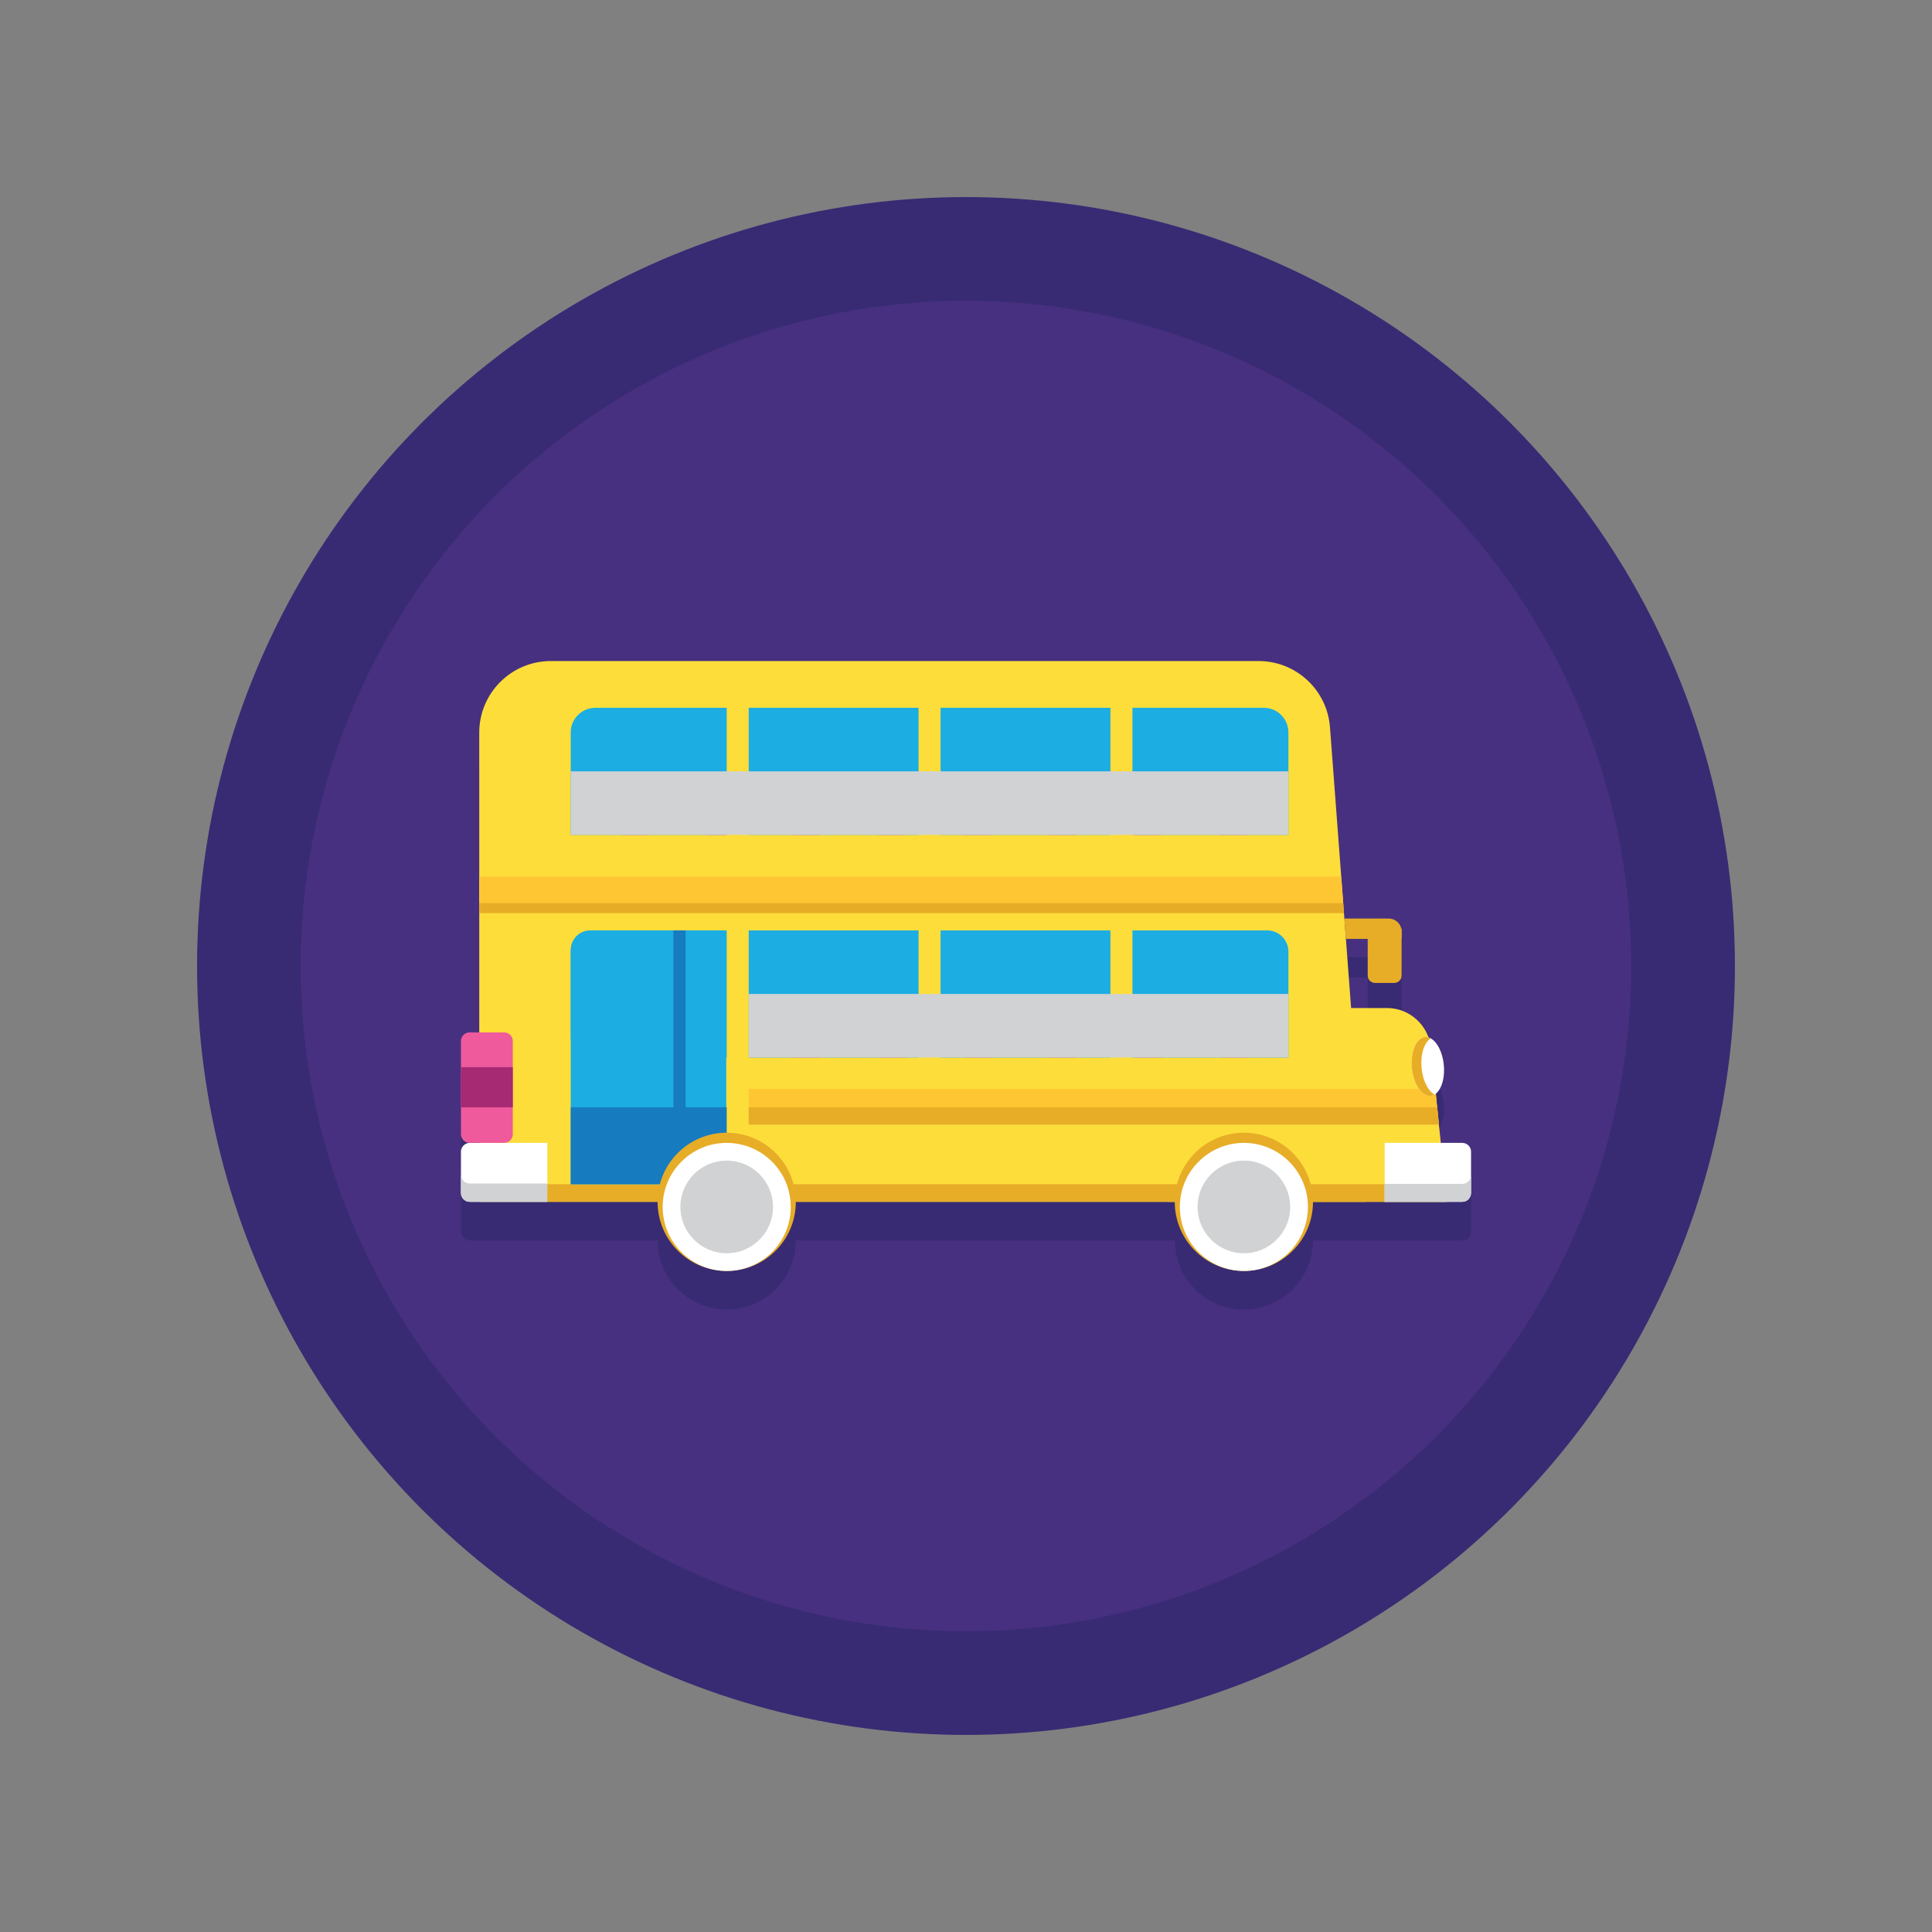 <?xml version="1.0" encoding="utf-8"?>
<!-- Generator: Adobe Illustrator 22.0.0, SVG Export Plug-In . SVG Version: 6.00 Build 0)  -->
<svg version="1.1" baseProfile="basic" id="Layer_1"
	 xmlns="http://www.w3.org/2000/svg" xmlns:xlink="http://www.w3.org/1999/xlink" x="0px" y="0px" viewBox="0 0 1000 1000"
	 xml:space="preserve">
<rect x="0" y="0" width="1000" height="1000" fill="#808080" stroke="none"/>
<style type="text/css">
	.st0{fill:#382B73;}
	.st1{fill:#473080;}
	.st2{fill:#FFFFFF;}
	.st3{fill:#E6E7E8;}
	.st4{fill:#FDDD3A;}
	.st5{fill:#E7AD27;}
	.st6{fill:#FFC633;}
	.st7{fill:#EE5A9C;}
	.st8{fill:#1CADE3;}
	.st9{fill:#177BBF;}
	.st10{fill:#D0D2D3;}
	.st11{fill:#A62973;}
	.st12{fill:#106EA0;}
	.st13{fill:#FFE36C;}
	.st14{fill:#2DBAA4;}
	.st15{fill:#00A48B;}
</style>
<g>
	<circle class="st0" cx="500" cy="500" r="398"/>
</g>
<g>
	<circle class="st1" cx="499.969" cy="500" r="344.33"/>
</g>
<g>
	<path class="st0" d="M756.856,611.553h-11.094l-0.993-9.471l-0.421-4.338l-0.431-4.607h-0.016l-0.685-7.065
		c2.877-2.337,4.619-7.868,4.137-14.274c-0.508-6.745-3.326-12.392-6.782-14.312l0,0c0,0-0.001,0-0.001,0
		c-0.161-0.09-0.324-0.164-0.488-0.237c-0.086-0.039-0.173-0.078-0.261-0.112c-0.14-0.054-0.28-0.103-0.422-0.145
		c-0.006-0.001-0.011-0.004-0.017-0.006c-3.164-8.945-11.665-15.237-21.531-15.237h-18.524l-2.69-35.779h11.286v18.986
		c0,2.107,1.708,3.815,3.814,3.815h9.91c2.106,0,3.814-1.708,3.814-3.815v-24.247h-0.151c-0.645-3.007-3.314-5.262-6.514-5.262
		h-22.951l-0.628-8.353l-1.007-13.395l-5.809-77.256c-1.454-19.341-17.571-34.291-36.966-34.291H285.125
		c-20.473,0-37.07,16.597-37.07,37.07v155.156h-4.999c-2.47,0-4.472,2.002-4.472,4.472v48.232c0,2.47,2.002,4.472,4.472,4.472h0.088
		c-2.519,0-4.56,2.042-4.56,4.56v21.397c0,2.204,1.563,4.042,3.641,4.468c0.297,0.061,0.604,0.093,0.919,0.093h97.22
		c0,19.76,16.019,35.779,35.779,35.779s35.779-16.019,35.779-35.779h196.129c0,19.76,16.019,35.779,35.779,35.779
		s35.779-16.019,35.779-35.779h77.247c0.315,0,0.622-0.032,0.919-0.093c2.078-0.425,3.641-2.264,3.641-4.468v-21.397
		C761.417,613.594,759.375,611.553,756.856,611.553z"/>
</g>
<g>
	<path class="st4" d="M688.402,376.441c-1.454-19.341-17.571-34.291-36.966-34.291H285.125c-20.473,0-37.07,16.597-37.07,37.07
		v242.85h458.817L688.402,376.441z"/>
</g>
<g>
	<polygon class="st6" points="694.211,453.697 248.054,453.697 248.054,467.378 695.24,467.378 	"/>
</g>
<g>
	<path class="st2" d="M243.144,591.553c-2.519,0-4.56,2.042-4.56,4.56v21.397c0,2.519,2.042,4.56,4.56,4.56h40.164v-30.518H243.144z
		"/>
</g>
<g>
	<path class="st10" d="M243.144,612.599c-2.519,0-4.56-2.042-4.56-4.56v9.471c0,2.519,2.042,4.56,4.56,4.56h40.164v-9.471H243.144z"
		/>
</g>
<g>
	<path class="st7" d="M260.945,534.376h-17.89c-2.47,0-4.472,2.002-4.472,4.472v48.232c0,2.47,2.002,4.472,4.472,4.472h17.89
		c2.47,0,4.473-2.002,4.473-4.472v-48.232C265.418,536.379,263.416,534.376,260.945,534.376z"/>
</g>
<g>
	<rect x="238.583" y="552.354" class="st11" width="26.834" height="20.783"/>
</g>
<g>
	<path class="st4" d="M740.589,542.225c-1.221-11.639-11.034-20.477-22.737-20.477H604.444V622.07h144.52L740.589,542.225z"/>
</g>
<g>
	<rect x="283.308" y="612.95" class="st5" width="465.656" height="9.12"/>
</g>
<g>
	<path class="st5" d="M718.797,475.446h-22.951l0.792,10.523h28.824v-3.859C725.462,478.429,722.478,475.446,718.797,475.446z"/>
</g>
<g>
	<path class="st5" d="M707.923,480.707v24.247c0,2.107,1.708,3.815,3.814,3.815h9.91c2.106,0,3.814-1.708,3.814-3.815v-24.247
		H707.923z"/>
</g>
<g>
	<path class="st8" d="M654.12,366.354H308.172c-7.049,0-12.763,5.714-12.763,12.762v53.008h371.473v-53.008
		C666.882,372.068,661.168,366.354,654.12,366.354z"/>
</g>
<g>
	<path class="st8" d="M655.906,481.584H306.385c-6.062,0-10.976,4.914-10.976,10.976v43.819c0,6.062,4.914,10.976,10.976,10.976
		h360.498V492.56C666.882,486.498,661.968,481.584,655.906,481.584z"/>
</g>
<g>
	<rect x="376.143" y="476.323" class="st4" width="11.392" height="78.399"/>
</g>
<g>
	<path class="st8" d="M305.494,481.584c-5.57,0-10.085,4.515-10.085,10.085V612.95h80.503V481.584H305.494z"/>
</g>
<g>
	<path class="st2" d="M756.856,591.553h-40.164v30.518h40.164c2.519,0,4.56-2.042,4.56-4.56v-21.397
		C761.417,593.594,759.375,591.553,756.856,591.553z"/>
</g>
<g>
	<path class="st10" d="M756.856,612.775h-40.164v9.296h40.164c2.519,0,4.56-2.042,4.56-4.56v-9.296
		C761.417,610.733,759.375,612.775,756.856,612.775z"/>
</g>
<g>
	<rect x="295.409" y="573.137" class="st9" width="80.733" height="39.813"/>
</g>
<g>
	<rect x="348.552" y="481.584" class="st9" width="6.314" height="104.181"/>
</g>
<g>
	<path class="st7" d="M418.685,526.56c-0.896-2.863-3.548-4.812-6.548-4.812c-4.631,0-7.933,4.493-6.549,8.913l5.228,16.694h14.382
		L418.685,526.56z"/>
</g>
<g>
	<path class="st7" d="M462.883,526.56c-0.896-2.863-3.549-4.812-6.549-4.812c-4.631,0-7.933,4.493-6.549,8.913l5.228,16.694h14.382
		L462.883,526.56z"/>
</g>
<g>
	<path class="st7" d="M507.081,526.56c-0.896-2.863-3.549-4.812-6.549-4.812l0,0c-4.631,0-7.933,4.493-6.548,8.913l5.228,16.694
		h14.382L507.081,526.56z"/>
</g>
<g>
	<path class="st7" d="M551.278,526.56c-0.896-2.863-3.548-4.812-6.548-4.812c-4.631,0-7.933,4.493-6.549,8.913l5.228,16.694h14.382
		L551.278,526.56z"/>
</g>
<g>
	<path class="st7" d="M595.477,526.56c-0.896-2.863-3.549-4.812-6.549-4.812c-4.631,0-7.933,4.493-6.549,8.913l5.228,16.694h14.382
		L595.477,526.56z"/>
</g>
<g>
	<path class="st7" d="M639.674,526.56c-0.896-2.863-3.549-4.812-6.549-4.812l0,0c-4.631,0-7.933,4.493-6.548,8.913l5.228,16.694
		h14.382L639.674,526.56z"/>
</g>
<g>
	<path class="st7" d="M329.587,411.329c-0.896-2.863-3.549-4.812-6.549-4.812c-4.631,0-7.933,4.493-6.549,8.913l5.228,16.694H336.1
		L329.587,411.329z"/>
</g>
<g>
	<path class="st7" d="M373.785,411.329c-0.896-2.863-3.549-4.812-6.549-4.812c-4.631,0-7.933,4.493-6.548,8.913l5.228,16.694h14.382
		L373.785,411.329z"/>
</g>
<g>
	<path class="st7" d="M417.983,411.329c-0.896-2.863-3.549-4.812-6.549-4.812c-4.631,0-7.933,4.493-6.549,8.913l5.228,16.694h14.382
		L417.983,411.329z"/>
</g>
<g>
	<path class="st7" d="M462.181,411.329c-0.896-2.863-3.549-4.812-6.549-4.812l0,0c-4.631,0-7.933,4.493-6.549,8.913l5.228,16.694
		h14.382L462.181,411.329z"/>
</g>
<g>
	<path class="st7" d="M506.379,411.329c-0.896-2.863-3.549-4.812-6.549-4.812c-4.631,0-7.933,4.493-6.548,8.913l5.228,16.694h14.382
		L506.379,411.329z"/>
</g>
<g>
	<path class="st7" d="M550.577,411.329c-0.896-2.863-3.549-4.812-6.549-4.812c-4.631,0-7.933,4.493-6.549,8.913l5.228,16.694h14.382
		L550.577,411.329z"/>
</g>
<g>
	<path class="st7" d="M594.775,411.329c-0.896-2.863-3.549-4.812-6.549-4.812c-4.631,0-7.933,4.493-6.549,8.913l5.228,16.694h14.382
		L594.775,411.329z"/>
</g>
<g>
	<path class="st7" d="M638.973,411.329c-0.896-2.863-3.549-4.812-6.549-4.812c-4.631,0-7.933,4.493-6.548,8.913l5.228,16.694h14.382
		L638.973,411.329z"/>
</g>
<g>
	<rect x="475.45" y="476.323" class="st4" width="11.392" height="78.399"/>
</g>
<g>
	<rect x="574.757" y="476.323" class="st4" width="11.392" height="78.399"/>
</g>
<g>
	<rect x="376.143" y="361.092" class="st4" width="11.392" height="78.399"/>
</g>
<g>
	<rect x="475.45" y="361.092" class="st4" width="11.392" height="78.399"/>
</g>
<g>
	<rect x="574.757" y="361.092" class="st4" width="11.392" height="78.399"/>
</g>
<g>
	<rect x="295.409" y="399.239" class="st10" width="371.473" height="32.885"/>
</g>
<g>
	<rect x="387.535" y="514.469" class="st10" width="279.348" height="32.885"/>
</g>
<g>
	<polygon class="st6" points="742.983,563.666 387.535,563.666 387.535,582.082 744.77,582.082 	"/>
</g>
<g>
	<path class="st2" d="M747.354,551.798c-0.634-8.419-4.864-15.144-9.447-15.021c-4.583,0.123-7.785,7.047-7.151,15.466
		c0.634,8.419,4.864,15.144,9.447,15.021C744.786,567.141,747.987,560.217,747.354,551.798z"/>
</g>
<g>
	<path class="st5" d="M735.755,552.242c-0.52-6.897,1.537-12.784,4.817-14.757c-0.858-0.477-1.754-0.733-2.665-0.709
		c-4.583,0.123-7.785,7.047-7.151,15.466c0.634,8.419,4.863,15.144,9.447,15.021c0.829-0.022,1.61-0.273,2.333-0.709
		C739.08,564.635,736.263,558.987,735.755,552.242z"/>
</g>
<g>
	<polygon class="st5" points="743.917,573.137 387.535,573.137 387.535,582.082 744.755,582.082 	"/>
</g>
<g>
	<circle class="st5" cx="376.143" cy="622.07" r="35.779"/>
</g>
<g>
	<circle class="st2" cx="376.143" cy="624.701" r="33.148"/>
</g>
<g>
	<circle class="st10" cx="376.143" cy="624.701" r="23.974"/>
</g>
<g>
	<path class="st10" d="M376.143,605.233c-10.752,0-19.468,8.716-19.468,19.468s8.716,19.468,19.468,19.468
		s19.468-8.716,19.468-19.468S386.895,605.233,376.143,605.233z"/>
</g>
<g>
	<path class="st10" d="M376.143,615.987c-4.813,0-8.715,3.902-8.715,8.715c0,4.813,3.902,8.715,8.715,8.715s8.715-3.902,8.715-8.715
		C384.857,619.888,380.956,615.987,376.143,615.987z"/>
</g>
<g>
	<path class="st10" d="M376.143,635.225c-1.486,0-2.691,1.205-2.691,2.691s1.205,2.691,2.691,2.691s2.691-1.205,2.691-2.691
		S377.629,635.225,376.143,635.225z"/>
</g>
<g>
	<path class="st10" d="M376.143,608.796c-1.486,0-2.691,1.205-2.691,2.691s1.205,2.691,2.691,2.691s2.691-1.205,2.691-2.691
		S377.629,608.796,376.143,608.796z"/>
</g>
<g>
	<circle class="st10" cx="362.928" cy="624.701" r="2.691"/>
</g>
<g>
	<path class="st10" d="M389.357,622.01c-1.486,0-2.691,1.205-2.691,2.691c0,1.486,1.205,2.691,2.691,2.691
		c1.486,0,2.691-1.205,2.691-2.691C392.048,623.215,390.843,622.01,389.357,622.01z"/>
</g>
<g>
	<path class="st10" d="M368.702,632.142c-1.051-1.051-2.755-1.051-3.806,0c-1.051,1.051-1.051,2.755,0,3.806
		c1.051,1.051,2.755,1.051,3.806,0C369.752,634.897,369.752,633.193,368.702,632.142z"/>
</g>
<g>
	<path class="st10" d="M387.39,613.454c-1.051-1.051-2.755-1.051-3.806,0c-1.051,1.051-1.051,2.755,0,3.806
		c1.051,1.051,2.755,1.051,3.806,0S388.44,614.505,387.39,613.454z"/>
</g>
<g>
	<path class="st10" d="M368.702,613.454c-1.051-1.051-2.755-1.051-3.806,0c-1.051,1.051-1.051,2.755,0,3.806
		c1.051,1.051,2.755,1.051,3.806,0C369.752,616.209,369.752,614.505,368.702,613.454z"/>
</g>
<g>
	<path class="st10" d="M387.39,632.142c-1.051-1.051-2.755-1.051-3.806,0c-1.051,1.051-1.051,2.755,0,3.806
		c1.051,1.051,2.755,1.051,3.806,0S388.44,633.193,387.39,632.142z"/>
</g>
<g>
	<path class="st10" d="M395.266,621.106c-1.689,9.032-9.601,15.873-19.123,15.873s-17.434-6.84-19.123-15.873
		c-0.218,1.167-0.345,2.365-0.345,3.595c0,10.752,8.716,19.468,19.468,19.468s19.468-8.716,19.468-19.468
		C395.611,623.471,395.483,622.272,395.266,621.106z"/>
</g>
<g>
	<circle class="st5" cx="643.831" cy="622.07" r="35.779"/>
</g>
<g>
	<circle class="st2" cx="643.831" cy="624.701" r="33.148"/>
</g>
<g>
	<circle class="st10" cx="643.831" cy="624.701" r="23.974"/>
</g>
<g>
	<circle class="st10" cx="643.831" cy="624.701" r="19.468"/>
</g>
<g>
	<path class="st10" d="M643.831,615.987c-4.813,0-8.715,3.902-8.715,8.715c0,4.813,3.902,8.715,8.715,8.715s8.715-3.902,8.715-8.715
		C652.545,619.888,648.644,615.987,643.831,615.987z"/>
</g>
<g>
	<circle class="st10" cx="643.831" cy="637.916" r="2.691"/>
</g>
<g>
	<circle class="st10" cx="643.831" cy="611.487" r="2.691"/>
</g>
<g>
	<path class="st10" d="M630.616,622.01c-1.486,0-2.691,1.205-2.691,2.691c0,1.486,1.205,2.691,2.691,2.691s2.691-1.205,2.691-2.691
		C633.307,623.215,632.103,622.01,630.616,622.01z"/>
</g>
<g>
	<path class="st10" d="M657.045,622.01c-1.486,0-2.691,1.205-2.691,2.691c0,1.486,1.205,2.691,2.691,2.691s2.691-1.205,2.691-2.691
		C659.736,623.215,658.531,622.01,657.045,622.01z"/>
</g>
<g>
	<path class="st10" d="M636.39,632.142c-1.051-1.051-2.755-1.051-3.806,0c-1.051,1.051-1.051,2.755,0,3.806
		c1.051,1.051,2.755,1.051,3.806,0C637.44,634.897,637.44,633.193,636.39,632.142z"/>
</g>
<g>
	<path class="st10" d="M655.078,613.454c-1.051-1.051-2.755-1.051-3.806,0c-1.051,1.051-1.051,2.755,0,3.806
		c1.051,1.051,2.755,1.051,3.806,0C656.128,616.209,656.128,614.505,655.078,613.454z"/>
</g>
<g>
	<path class="st10" d="M636.39,613.454c-1.051-1.051-2.755-1.051-3.806,0c-1.051,1.051-1.051,2.755,0,3.806
		c1.051,1.051,2.755,1.051,3.806,0C637.44,616.209,637.44,614.505,636.39,613.454z"/>
</g>
<g>
	<path class="st10" d="M655.078,632.142c-1.051-1.051-2.755-1.051-3.806,0c-1.051,1.051-1.051,2.755,0,3.806
		c1.051,1.051,2.755,1.051,3.806,0C656.128,634.897,656.128,633.193,655.078,632.142z"/>
</g>
<g>
	<path class="st10" d="M662.953,621.106c-1.688,9.032-9.601,15.873-19.123,15.873s-17.434-6.84-19.123-15.873
		c-0.218,1.167-0.346,2.365-0.346,3.595c0,10.752,8.716,19.468,19.468,19.468s19.468-8.716,19.468-19.468
		C663.299,623.471,663.171,622.272,662.953,621.106z"/>
</g>
<g>
	<polygon class="st5" points="695.24,467.378 248.054,467.378 248.054,472.639 695.635,472.639 	"/>
</g>
</svg>
